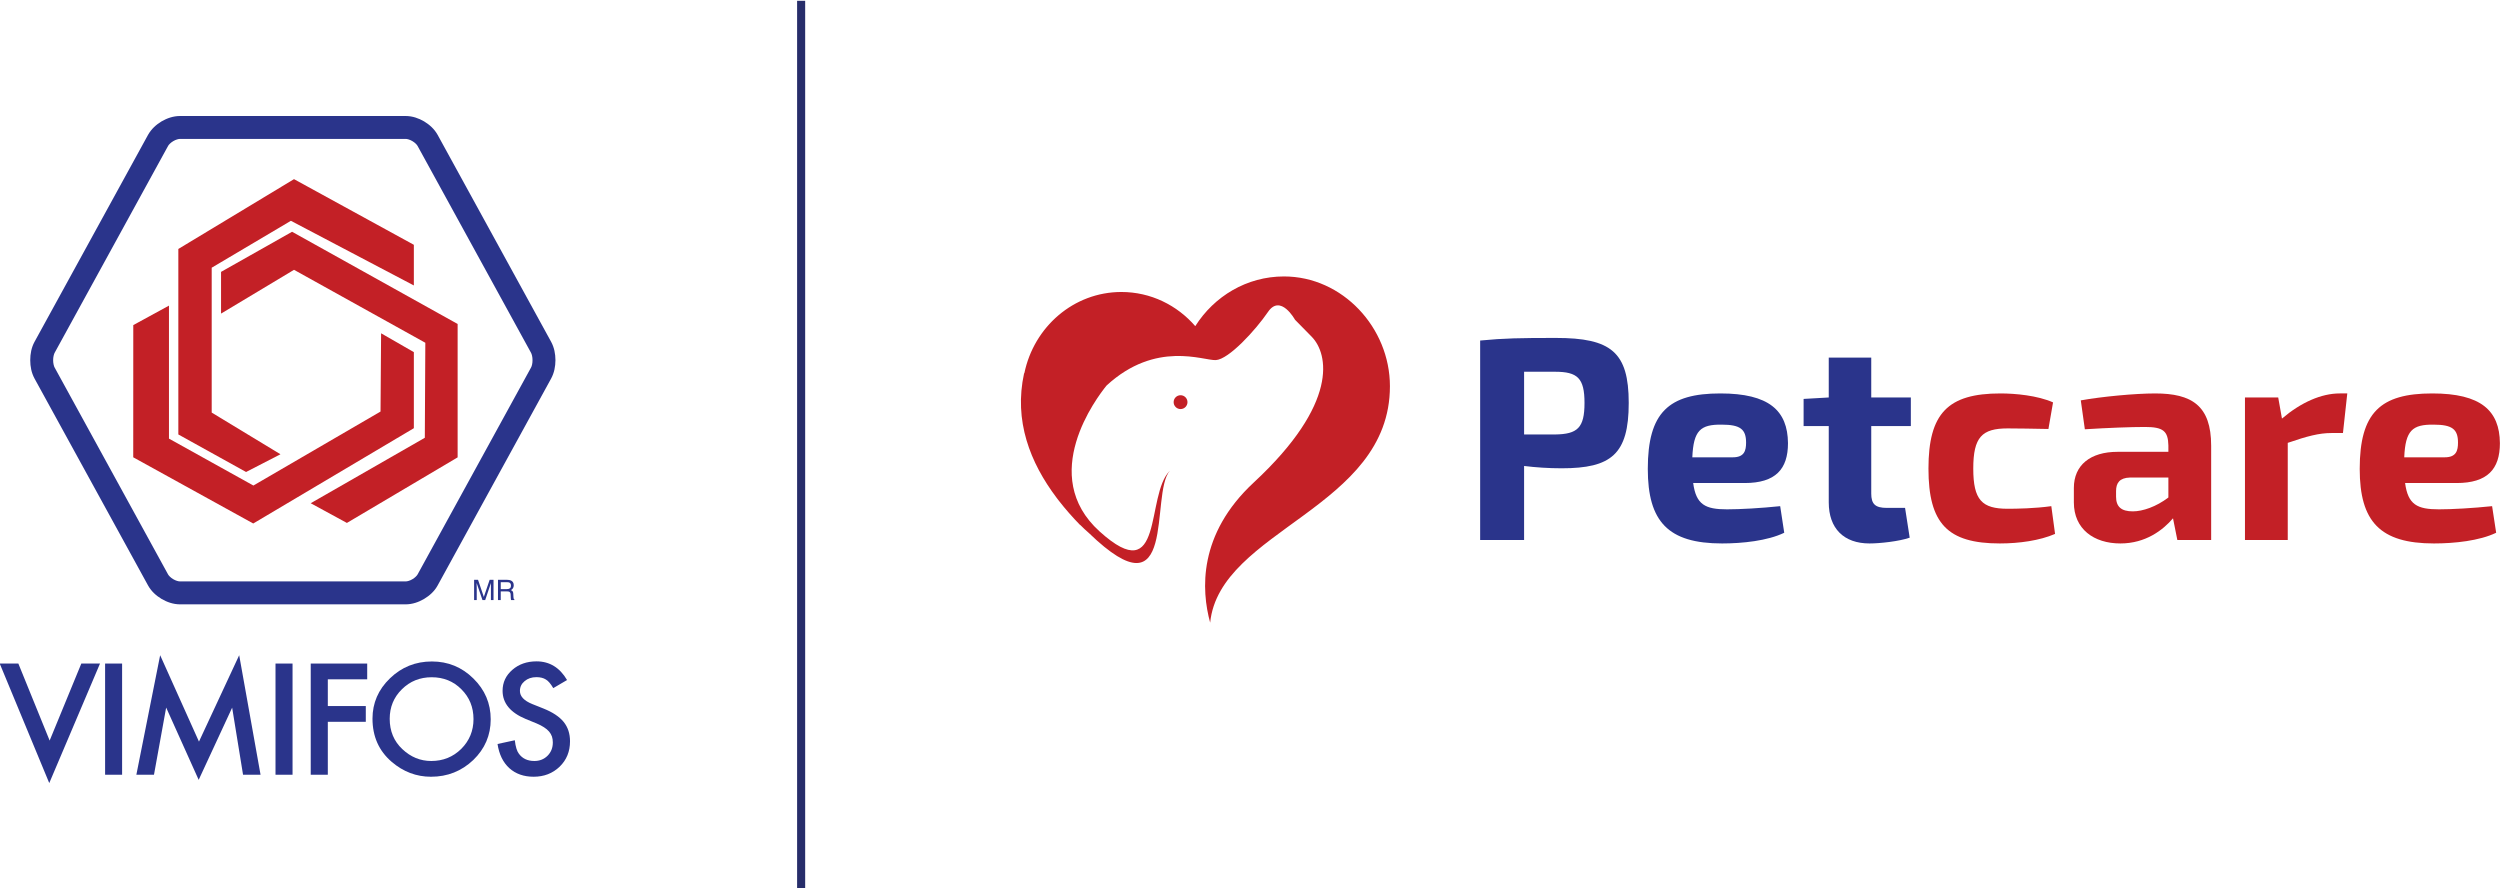 <?xml version="1.0" encoding="utf-8"?>
<!-- Generator: Adobe Illustrator 16.0.0, SVG Export Plug-In . SVG Version: 6.00 Build 0)  -->
<!DOCTYPE svg PUBLIC "-//W3C//DTD SVG 1.1//EN" "http://www.w3.org/Graphics/SVG/1.1/DTD/svg11.dtd">
<svg version="1.1" id="Layer_1" xmlns="http://www.w3.org/2000/svg" xmlns:xlink="http://www.w3.org/1999/xlink" x="0px" y="0px"
	 width="402.8px" height="143.15px" viewBox="0 0 402.8 143.15" enable-background="new 0 0 402.8 143.15" xml:space="preserve">
<path fill="#2A348B" d="M88.79,55.056L70.514,21.734c-0.529-0.956-1.316-1.649-2.186-2.177c-0.871-0.507-1.866-0.861-2.954-0.866
	H28.992c-1.092,0.005-2.082,0.359-2.961,0.866c-0.869,0.528-1.643,1.221-2.182,2.177L5.572,55.056
	c-0.517,0.943-0.696,1.964-0.699,2.973c0.003,1.018,0.183,2.029,0.699,2.977L23.85,94.322c0.539,0.967,1.312,1.654,2.182,2.177
	c0.879,0.512,1.869,0.866,2.961,0.874h36.382c1.088-0.008,2.083-0.362,2.954-0.874c0.869-0.522,1.656-1.21,2.186-2.177L88.79,61.006
	c0.515-0.948,0.698-1.959,0.704-2.977C89.488,57.02,89.305,55.999,88.79,55.056 M85.556,59.228L67.281,92.555
	c-0.097,0.182-0.43,0.539-0.834,0.766c-0.398,0.248-0.859,0.362-1.073,0.354H28.992c-0.209,0.009-0.674-0.105-1.077-0.354
	c-0.403-0.227-0.737-0.584-0.834-0.766L8.809,59.228c-0.119-0.194-0.251-0.69-0.246-1.199c-0.005-0.494,0.127-0.993,0.246-1.198
	l18.272-33.317c0.097-0.195,0.431-0.541,0.834-0.774c0.403-0.246,0.868-0.362,1.077-0.359h36.382
	c0.214-0.003,0.675,0.113,1.073,0.359c0.404,0.233,0.737,0.579,0.834,0.774l18.274,33.317c0.12,0.205,0.254,0.704,0.244,1.198
	C85.81,58.538,85.676,59.034,85.556,59.228"/>
<polygon fill="#C32026" points="66.68,45.993 66.68,39.443 47.37,28.865 28.734,40.113 28.734,70 39.646,76.047 45.188,73.191 
	34.109,66.474 34.109,43.133 46.868,35.576 "/>
<polygon fill="#C32026" points="50.059,81.08 55.891,84.255 73.733,73.691 73.733,52.2 47.059,37.343 35.615,43.806 35.615,50.525 
	47.371,43.472 68.529,55.227 68.447,70.534 "/>
<polygon fill="#C32026" points="27.224,49.241 21.474,52.379 21.467,73.68 40.801,84.346 66.68,68.991 66.68,56.737 61.402,53.701 
	61.311,66.308 40.826,78.229 27.224,70.671 "/>
<polygon fill="#2A348B" points="2.956,106.911 8,119.321 13.103,106.911 16.113,106.911 7.936,126.17 -0.046,106.911 "/>
<rect x="16.934" y="106.911" fill="#2A348B" width="2.739" height="17.914"/>
<polygon fill="#2A348B" points="21.971,124.824 25.804,105.568 32.058,119.49 38.538,105.568 41.979,124.824 39.16,124.824 
	37.404,114.018 32.011,125.65 26.771,114.001 24.81,124.824 "/>
<rect x="44.39" y="106.911" fill="#2A348B" width="2.745" height="17.914"/>
<polygon fill="#2A348B" points="59.164,109.452 52.817,109.452 52.817,113.758 58.937,113.758 58.937,116.297 52.817,116.297 
	52.817,124.825 50.065,124.825 50.065,106.912 59.164,106.912 "/>
<path fill="#2A348B" d="M60.016,115.785c0-2.513,0.938-4.688,2.818-6.494c1.873-1.808,4.121-2.715,6.752-2.715
	c2.596,0,4.822,0.91,6.678,2.736c1.861,1.825,2.799,4.021,2.799,6.58c0,2.574-0.943,4.76-2.806,6.559
	c-1.888,1.793-4.154,2.698-6.816,2.698c-2.345,0-4.459-0.796-6.33-2.399C61.049,120.982,60.016,118.66,60.016,115.785
	 M62.789,115.818c0,1.977,0.677,3.604,2.032,4.877c1.346,1.275,2.901,1.916,4.659,1.916c1.908,0,3.519-0.65,4.837-1.951
	c1.31-1.312,1.973-2.912,1.973-4.795c0-1.91-0.647-3.51-1.95-4.807c-1.285-1.298-2.892-1.939-4.789-1.939
	c-1.895,0-3.496,0.642-4.801,1.939C63.44,112.344,62.789,113.935,62.789,115.818"/>
<path fill="#2A348B" d="M91.364,109.566l-2.222,1.304c-0.419-0.712-0.815-1.175-1.195-1.39c-0.392-0.25-0.894-0.377-1.523-0.377
	c-0.761,0-1.396,0.214-1.901,0.645c-0.501,0.416-0.753,0.936-0.753,1.573c0,0.879,0.662,1.577,1.986,2.116l1.813,0.724
	c1.478,0.593,2.56,1.312,3.25,2.159c0.681,0.849,1.021,1.882,1.021,3.117c0,1.65-0.558,3.014-1.672,4.092
	c-1.133,1.084-2.523,1.619-4.19,1.619c-1.584,0-2.886-0.459-3.915-1.381c-1.014-0.928-1.649-2.223-1.902-3.896l2.783-0.601
	c0.121,1.049,0.346,1.773,0.663,2.177c0.565,0.772,1.393,1.163,2.481,1.163c0.857,0,1.565-0.282,2.133-0.846
	c0.569-0.569,0.849-1.28,0.849-2.145c0-0.35-0.048-0.668-0.144-0.96c-0.104-0.287-0.256-0.554-0.467-0.799
	c-0.21-0.24-0.474-0.472-0.806-0.679c-0.329-0.217-0.724-0.42-1.18-0.614l-1.755-0.718c-2.5-1.039-3.743-2.555-3.743-4.549
	c0-1.342,0.524-2.468,1.571-3.373c1.041-0.912,2.351-1.369,3.902-1.369C88.554,106.561,90.192,107.567,91.364,109.566"/>
<path fill="#2A348B" d="M76.388,93.422h0.634l0.933,2.758l0.937-2.758h0.625v3.262h-0.42v-1.923v-0.332
	c0.005-0.155,0.005-0.315,0.005-0.498l-0.927,2.753h-0.439l-0.941-2.753v0.103c0,0.08,0.006,0.203,0.006,0.368
	c0.007,0.166,0.011,0.281,0.011,0.359v1.923h-0.422V93.422z"/>
<path fill="#2A348B" d="M80.234,93.422h1.485c0.243,0,0.445,0.037,0.601,0.105c0.302,0.143,0.455,0.4,0.455,0.775
	c0,0.194-0.047,0.356-0.127,0.479c-0.076,0.124-0.19,0.224-0.334,0.299c0.127,0.05,0.222,0.117,0.289,0.208
	c0.056,0.083,0.1,0.223,0.1,0.408l0.021,0.438c0.004,0.127,0.016,0.215,0.029,0.274c0.025,0.106,0.075,0.168,0.141,0.198v0.076
	h-0.537c-0.018-0.03-0.027-0.064-0.037-0.108c-0.006-0.046-0.018-0.132-0.022-0.258l-0.024-0.541
	c-0.011-0.216-0.09-0.358-0.23-0.435c-0.082-0.039-0.216-0.053-0.385-0.053H80.68v1.395h-0.445V93.422z M81.671,94.916
	c0.201,0,0.358-0.035,0.481-0.126c0.113-0.079,0.175-0.229,0.175-0.444c0-0.233-0.083-0.396-0.248-0.478
	c-0.086-0.042-0.207-0.063-0.353-0.063H80.68v1.111H81.671z"/>
<rect x="128.429" y="0.129" fill="#272D6A" width="1.3" height="143.404"/>
<path fill="#2A348B" d="M262.421,64.926c0,8.29-2.841,10.525-10.805,10.525c-2.095,0-4.191-0.14-6.054-0.373v11.924h-7.08V54.867
	c3.867-0.373,6.428-0.419,12.203-0.419C259.58,54.448,262.421,56.729,262.421,64.926 M250.545,70.002
	c3.633-0.047,4.751-1.071,4.751-5.077c0-4.005-1.118-5.029-4.751-5.029h-4.982v10.106H250.545z"/>
<path fill="#2A348B" d="M286.824,81.553l0.652,4.284c-2.701,1.304-6.752,1.724-10.014,1.724c-8.709,0-11.969-3.539-11.969-12.016
	c0-9.082,3.354-12.155,11.689-12.155c7.824,0,10.852,2.747,10.898,8.01c0,4.192-2.003,6.426-6.986,6.426h-8.289
	c0.465,3.494,1.955,4.238,5.448,4.238C280.352,82.064,283.704,81.879,286.824,81.553 M272.666,73.682h6.521
	c1.862,0,2.142-1.071,2.142-2.375c0-2.143-0.932-2.888-3.912-2.888C273.971,68.373,272.854,69.351,272.666,73.682"/>
<path fill="#2A348B" d="M301.494,79.503c0,1.724,0.651,2.329,2.516,2.329h2.934l0.745,4.797c-1.724,0.605-4.843,0.932-6.474,0.932
	c-4.146,0-6.567-2.422-6.567-6.613V68.652h-4.052v-4.378l4.052-0.233v-6.427h6.847v6.427h6.38v4.611h-6.38V79.503z"/>
<path fill="#C32026" d="M330.787,64.833l-0.745,4.285c-2.515-0.047-4.843-0.093-6.566-0.093c-4.145,0-5.542,1.397-5.542,6.473
	s1.397,6.474,5.542,6.474c1.443,0,4.378-0.047,7.032-0.419l0.605,4.471c-2.468,1.071-5.774,1.537-8.895,1.537
	c-8.431,0-11.504-3.214-11.504-12.062c0-8.896,3.12-12.108,11.597-12.108C324.687,63.39,328.272,63.716,330.787,64.833"/>
<path fill="#C32026" d="M356.262,71.819v15.183h-5.449l-0.698-3.493c-1.63,1.909-4.425,4.052-8.477,4.052
	c-4.285,0-7.498-2.328-7.498-6.613v-2.328c0-3.68,2.653-5.822,7.032-5.822h8.197v-1.025c-0.047-2.328-0.839-2.98-3.772-2.98
	c-2.189,0-6.008,0.14-9.687,0.372l-0.653-4.657c3.354-0.605,8.756-1.117,11.97-1.117C353.142,63.39,356.262,65.346,356.262,71.819
	 M340.939,80.016c0,1.631,0.838,2.375,2.701,2.375c1.583,0,3.773-0.744,5.729-2.234v-3.215h-6.194
	c-1.677,0.047-2.235,0.885-2.235,2.189V80.016z"/>
<path fill="#C32026" d="M377.497,69.77h-1.862c-2.003,0-3.912,0.512-7.033,1.583v15.649h-6.893V64.041h5.356l0.605,3.4
	c3.073-2.608,6.334-4.051,9.314-4.051h1.211L377.497,69.77z"/>
<path fill="#C32026" d="M401.528,81.553l0.653,4.284c-2.702,1.304-6.754,1.724-10.015,1.724c-8.709,0-11.969-3.539-11.969-12.016
	c0-9.082,3.353-12.155,11.69-12.155c7.823,0,10.851,2.747,10.897,8.01c0,4.192-2.003,6.426-6.985,6.426h-8.291
	c0.466,3.494,1.957,4.238,5.449,4.238C395.055,82.064,398.408,81.879,401.528,81.553 M387.37,73.682h6.521
	c1.861,0,2.141-1.071,2.141-2.375c0-2.143-0.931-2.888-3.912-2.888C388.674,68.373,387.557,69.351,387.37,73.682"/>
<path fill="#C32026" d="M189.097,64.794c0,0.616,0.499,1.115,1.115,1.115c0.615,0,1.114-0.499,1.114-1.115
	c0-0.616-0.499-1.115-1.114-1.115C189.596,63.68,189.097,64.179,189.097,64.794"/>
<path fill="#C32026" d="M206.87,44.54c-5.979,0-11.239,3.188-14.288,8.009c-2.928-3.378-7.175-5.504-11.902-5.504
	c-7.684,0-14.1,5.615-15.638,13.099h-0.04c-1.671,7.643,0.95,14.374,5.258,20.083c0.1,0.135,0.202,0.269,0.309,0.404
	c1.083,1.397,2.263,2.733,3.504,4.006c-0.023-0.035-0.047-0.072-0.071-0.107c0.494,0.5,0.97,0.943,1.429,1.34
	c14.422,13.947,9.785-6.271,13.054-10.018c-3.995,3.91-0.81,19.275-11.322,9.769c-9.972-9.019-0.478-21.534,1.135-23.512
	c7.949-7.305,15.602-3.987,17.591-4.091c2.086-0.109,6.388-4.796,8.414-7.763c2.024-2.966,4.349,1.261,4.349,1.261l2.686,2.734
	c2.686,2.734,4.409,10.736-9.33,23.488c-8.982,8.336-8.463,17.344-7.027,22.583c1.53-15.009,28.965-18.378,28.965-38.096
	C223.942,52.789,216.299,44.54,206.87,44.54"/>
</svg>
